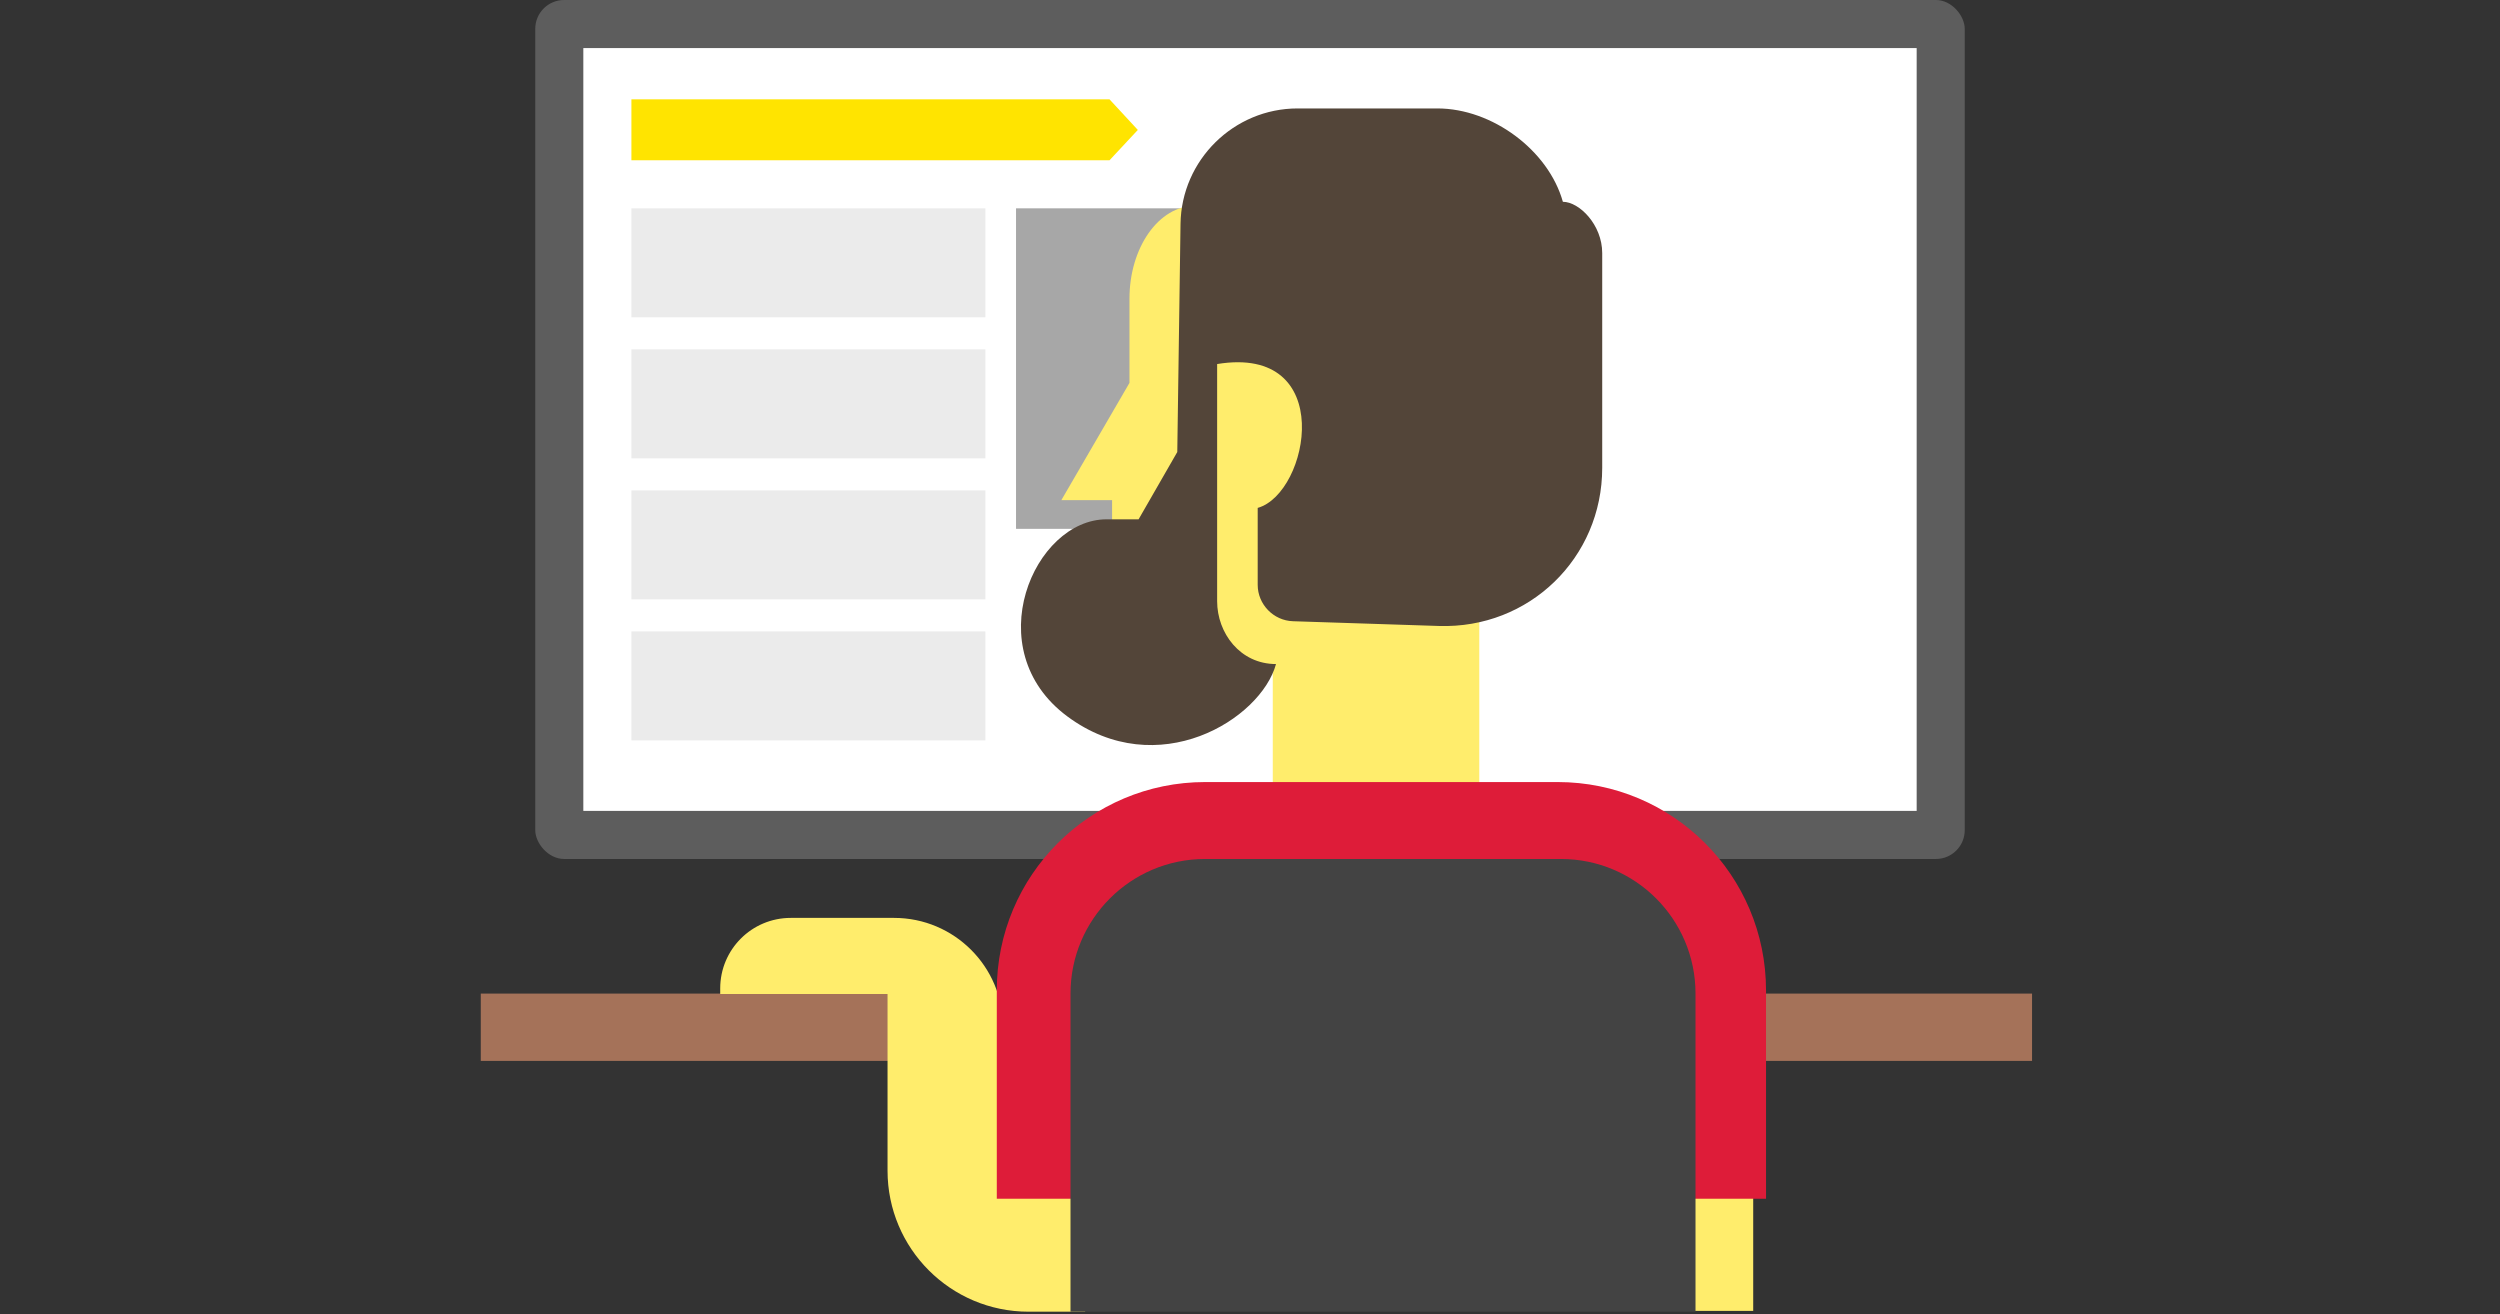 <?xml version="1.0" encoding="UTF-8" standalone="no"?>
<svg width="780px" height="410px" viewBox="0 0 780 410" version="1.1" xmlns="http://www.w3.org/2000/svg" xmlns:xlink="http://www.w3.org/1999/xlink">
    <rect x="0" y="0" width="780" height="410" fill="#333333" stroke="none"/>
    <!-- Generator: Sketch 3.6.1 (26313) - http://www.bohemiancoding.com/sketch -->
    <title>straight_ico</title>
    <desc>Created with Sketch.</desc>
    <defs></defs>
    <g id="Page-1" stroke="none" stroke-width="1" fill="none" fill-rule="evenodd">
        <g id="Desktop-HD" transform="translate(-330, -276)">
            <g id="straight_ico" transform="translate(480, 276)">
                <g id="monitor" transform="translate(17, 0)">
                    <rect id="Rectangle-3" fill="#505050" x="180" y="225" width="83" height="70"></rect>
                    <rect id="Rectangle-3-Copy" fill="#505050" x="146" y="296" width="151" height="10" rx="100"></rect>
                    <rect id="Rectangle-1" fill="#5D5D5D" x="0" y="0" width="446" height="268" rx="9"></rect>
                    <rect id="Rectangle-1-Copy" fill="#FFFFFF" x="15" y="15" width="416" height="238"></rect>
                    <g id="Group" transform="translate(30, 31)">
                        <path d="M0,0 L149.173,0 L158,9.539 L149.173,19 L0,19 L0,0 Z" id="Rectangle-9" fill="#FFE400"></path>
                        <rect id="Rectangle-10" fill="#EBEBEB" x="0" y="34" width="110.438" height="34"></rect>
                        <rect id="Rectangle-10-Copy-4" fill="#A7A7A7" x="120" y="34" width="110.438" height="100"></rect>
                        <rect id="Rectangle-10-Copy" fill="#EBEBEB" x="0" y="78" width="110.438" height="34"></rect>
                        <rect id="Rectangle-10-Copy-2" fill="#EBEBEB" x="0" y="122" width="110.438" height="34"></rect>
                        <rect id="Rectangle-10-Copy-3" fill="#EBEBEB" x="0" y="166" width="110.438" height="34"></rect>
                    </g>
                </g>
                <path d="M222.842,64.205 L222.842,64.205 C211.548,64.205 202.393,77.197 202.393,93.213 L202.393,119.469 L181.145,156.035 L196.971,156.035 L196.971,209.227 L247.104,207.607 L247.104,244.588 L311.539,244.588 L311.539,183.305 L283.953,62.037 L222.842,64.205 Z" id="Path-2" fill="#FFED6C"></path>
                <rect id="Rectangle-8" fill="#FFED6C" x="331" y="361" width="66" height="48"></rect>
                <path d="M229.748,113.582 C267.25,107.426 258.516,153.914 242.4,158.465 C242.4,174.406 242.4,182.473 242.4,182.473 C242.4,188.544 247.316,193.625 253.399,193.823 L298.92,195.303 C327.07,196.219 349.891,174.135 349.891,145.967 L349.891,78.958 C349.891,70.123 342.733,62.961 337.617,62.961 L337.617,62.961 L337.617,62.961 C333.105,46.873 315.564,33.832 298.452,33.832 L254.844,33.832 C234.957,33.832 218.607,49.939 218.324,69.825 L217.312,141.029 L205.242,162.027 L195.242,162.027 C172.598,162.027 154.871,202.656 183.014,223.521 C211.156,244.387 243.4,224.453 248.115,207.184 C236.896,207.184 229.748,197.479 229.748,187.582 C229.748,177.685 229.748,140.227 229.748,113.582 Z" id="Path-1" fill="#534539"></path>
                <rect id="Rectangle-7" fill="#A57259" x="0" y="310" width="484" height="21"></rect>
                <path d="M188.545,409.248 L170.904,409.248 C146.608,409.248 126.913,389.547 126.913,365.25 L126.913,310.13 L74.706,310.13 L74.706,308.383 C74.706,296.233 84.549,286.384 96.715,286.384 L128.938,286.384 C147.718,286.384 162.942,301.608 162.942,320.382 L162.942,320.388 C177.679,320.388 162.942,365.349 162.942,365.349 L195.525,365.349 L188.545,409.248 Z" id="Path-3" fill="#FFED6C"></path>
                <path d="M161,309 C161,273.101 190.099,244 226.007,244 L335.993,244 C371.895,244 401,273.094 401,309 L401,374 L176.168,374 L161,374 L161,309 Z" id="Rectangle-6" fill="#DE1C39"></path>
                <path d="M184,309.997 C184,286.803 202.808,268 225.997,268 L337.003,268 C360.197,268 379,286.811 379,309.997 L379,409.248 L303.27,409.248 L184,409.248 L184,309.997 Z" id="Rectangle-5" fill="#434343"></path>
            </g>
        </g>
    </g>
</svg>